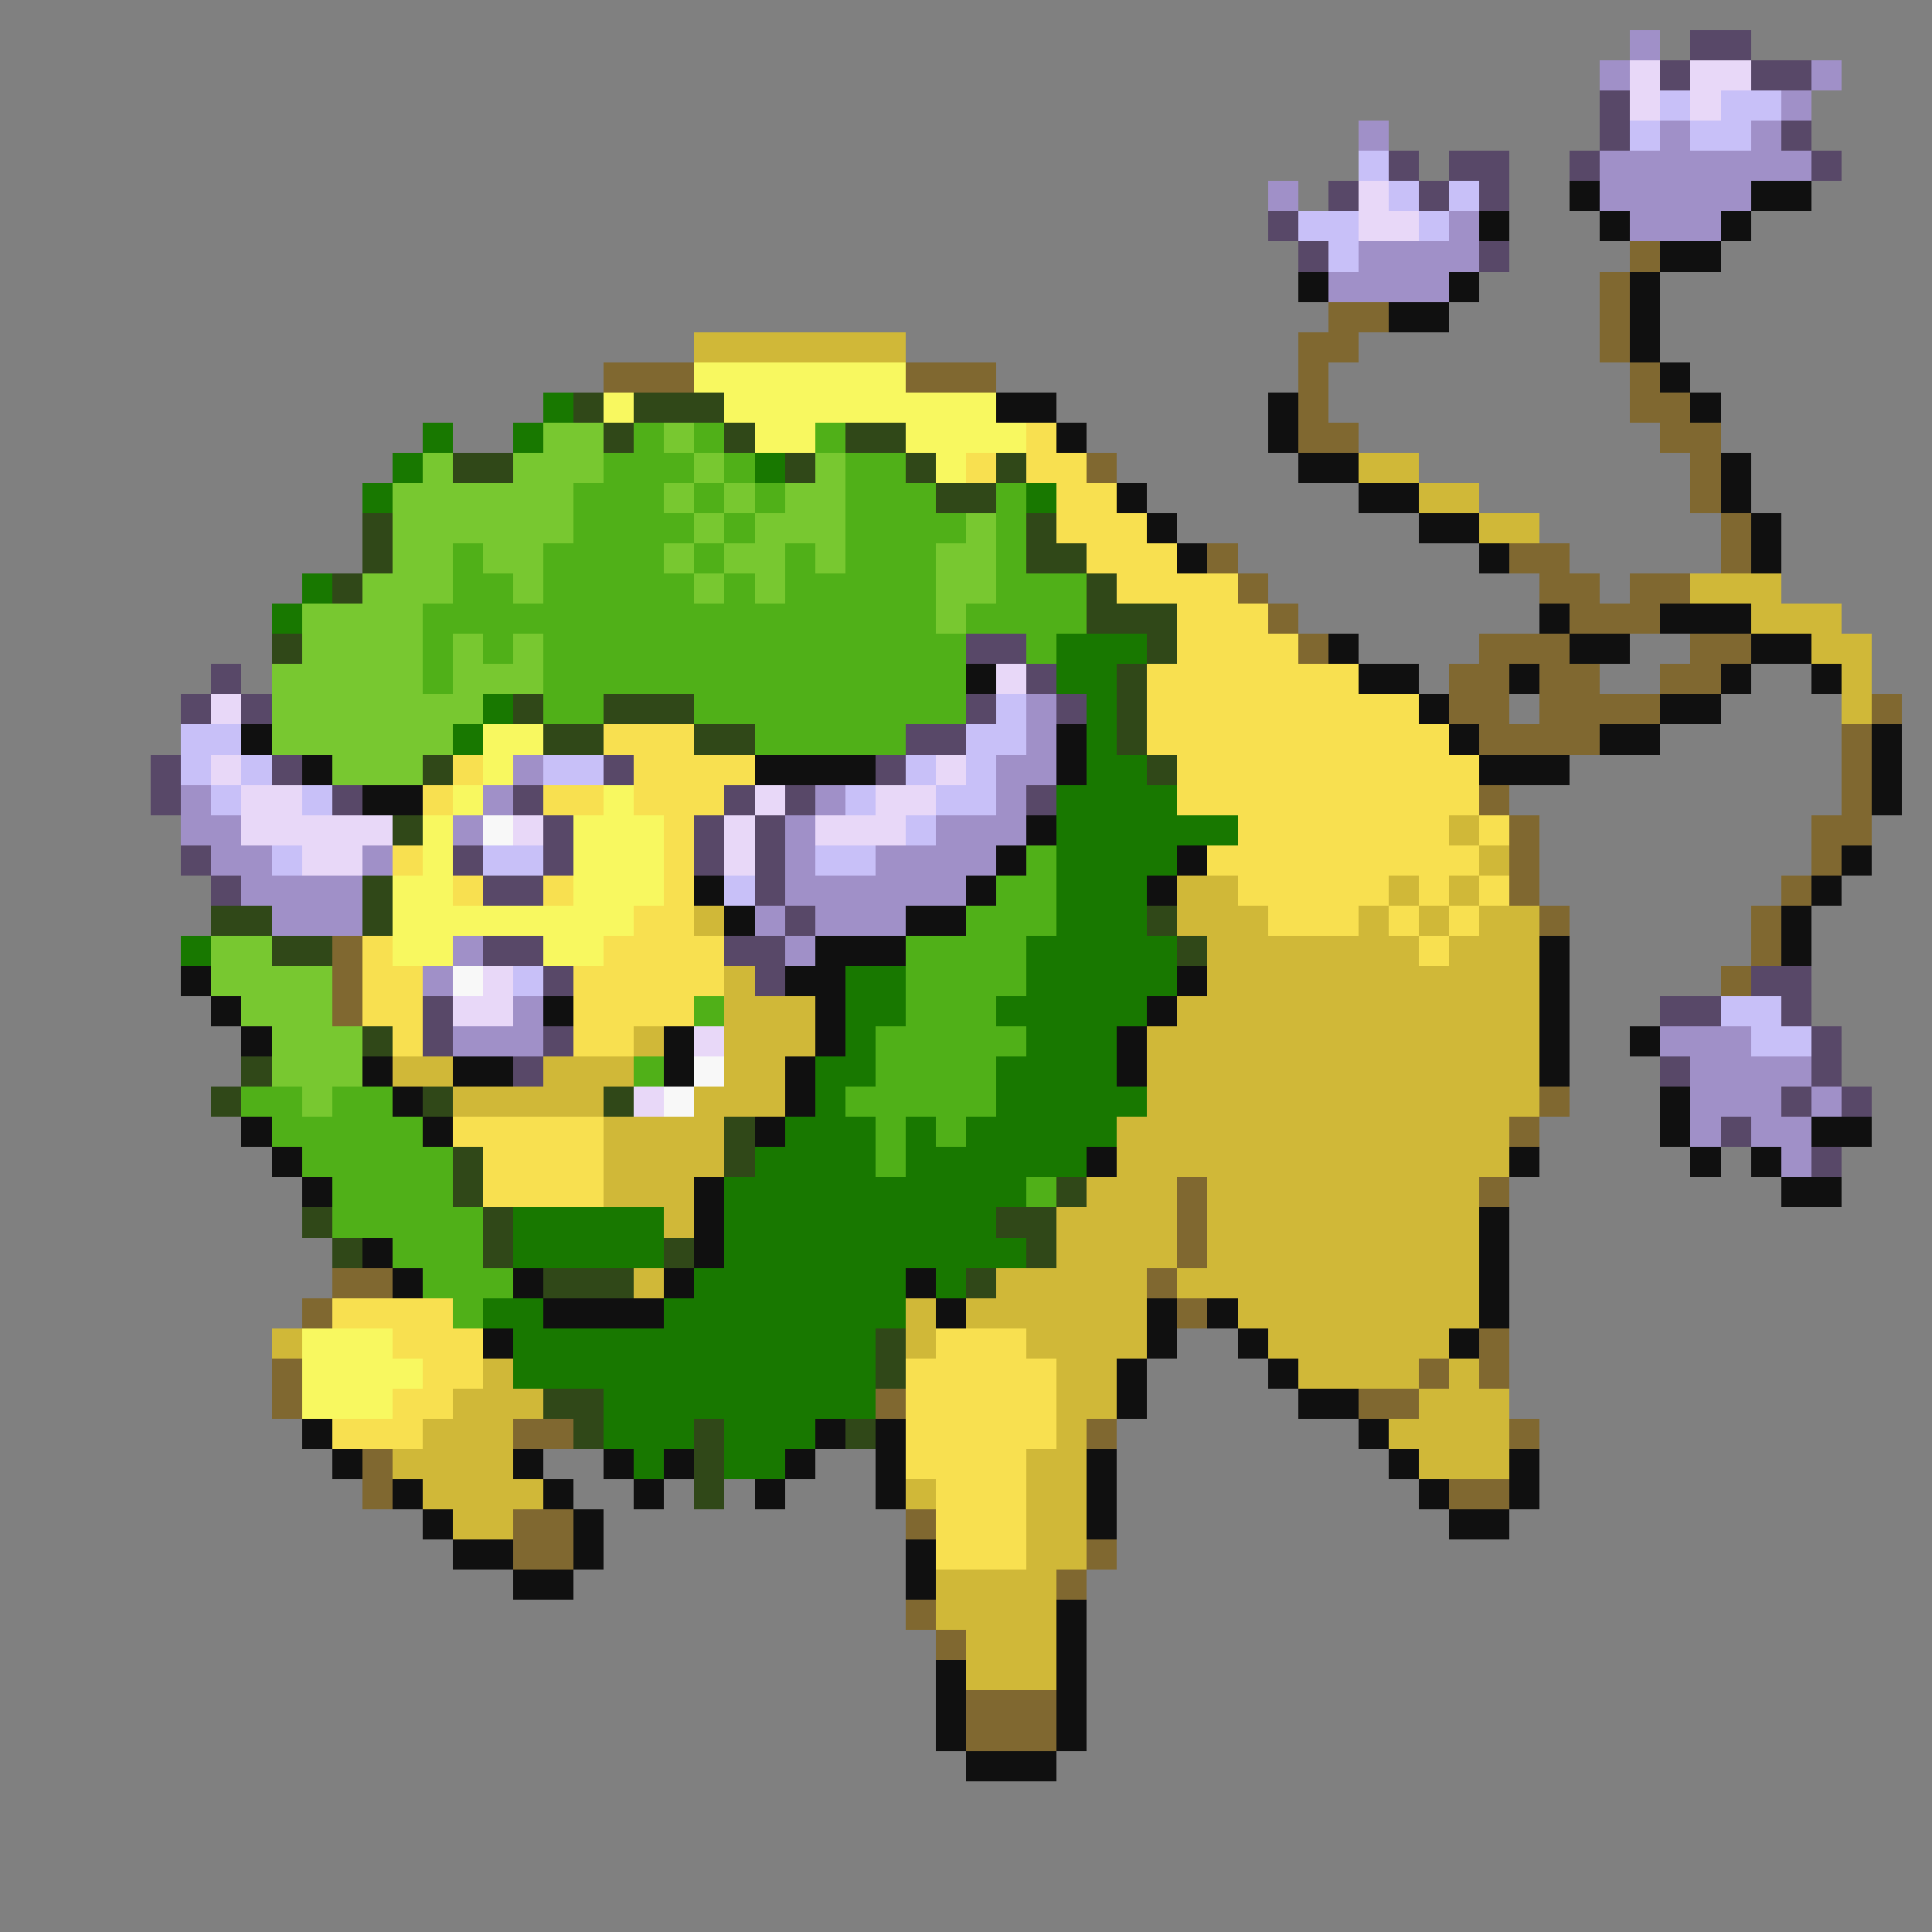 <svg xmlns="http://www.w3.org/2000/svg" viewBox="0 -0.5 64 64" shape-rendering="crispEdges">
<rect x="0" y="-0.5" width="64" height="64" fill="#808080" stroke="none"/>
<path stroke="#a090c8" d="M54 1h1M53 2h1M60 2h1M59 3h1M45 4h1M55 4h1M58 4h1M53 5h7M42 6h1M53 6h5M48 7h1M54 7h3M45 8h4M44 9h4M34 23h1M34 24h1M17 25h1M33 25h2M6 26h1M16 26h1M27 26h1M33 26h1M6 27h2M15 27h1M26 27h1M31 27h3M7 28h2M12 28h1M26 28h1M29 28h4M8 29h4M26 29h6M9 30h3M25 30h1M27 30h3M15 31h1M26 31h1M14 32h1M17 33h1M15 34h3M55 34h3M56 35h4M56 36h3M60 36h1M56 37h1M58 37h2M59 38h1" />
<path stroke="#584868" d="M56 1h2M55 2h1M58 2h2M53 3h1M53 4h1M59 4h1M46 5h1M48 5h2M52 5h1M60 5h1M44 6h1M47 6h1M49 6h1M42 7h1M43 8h1M49 8h1M32 21h2M7 22h1M34 22h1M6 23h1M8 23h1M32 23h1M35 23h1M30 24h2M5 25h1M9 25h1M20 25h1M29 25h1M5 26h1M11 26h1M17 26h1M24 26h1M26 26h1M34 26h1M18 27h1M23 27h1M25 27h1M6 28h1M15 28h1M18 28h1M23 28h1M25 28h1M7 29h1M16 29h2M25 29h1M26 30h1M16 31h2M24 31h2M18 32h1M25 32h1M58 32h2M14 33h1M55 33h2M59 33h1M14 34h1M18 34h1M60 34h1M17 35h1M55 35h1M60 35h1M59 36h1M61 36h1M57 37h1M60 38h1" />
<path stroke="#e8d8f8" d="M54 2h1M56 2h2M54 3h1M56 3h1M45 6h1M45 7h2M33 22h1M7 23h1M7 25h1M31 25h1M8 26h2M25 26h1M29 26h2M8 27h5M17 27h1M24 27h1M27 27h3M10 28h2M24 28h1M16 32h1M15 33h2M23 34h1M21 36h1" />
<path stroke="#c8c0f8" d="M55 3h1M57 3h2M54 4h1M56 4h2M45 5h1M46 6h1M48 6h1M43 7h2M47 7h1M44 8h1M33 23h1M6 24h2M32 24h2M6 25h1M8 25h1M18 25h2M30 25h1M32 25h1M7 26h1M10 26h1M28 26h1M31 26h2M30 27h1M9 28h1M16 28h2M27 28h2M24 29h1M17 32h1M57 33h2M58 34h2" />
<path stroke="#101010" d="M52 6h1M58 6h2M49 7h1M53 7h1M57 7h1M55 8h2M43 9h1M48 9h1M54 9h1M46 10h2M54 10h1M54 11h1M55 12h1M33 13h2M42 13h1M56 13h1M35 14h1M42 14h1M43 15h2M57 15h1M37 16h1M45 16h2M57 16h1M38 17h1M47 17h2M58 17h1M39 18h1M49 18h1M58 18h1M51 20h1M55 20h3M44 21h1M52 21h2M58 21h2M32 22h1M45 22h2M50 22h1M57 22h1M60 22h1M47 23h1M55 23h2M8 24h1M35 24h1M48 24h1M53 24h2M62 24h1M10 25h1M25 25h4M35 25h1M49 25h3M62 25h1M12 26h2M62 26h1M34 27h1M33 28h1M39 28h1M61 28h1M23 29h1M32 29h1M38 29h1M60 29h1M24 30h1M30 30h2M59 30h1M27 31h3M51 31h1M59 31h1M6 32h1M26 32h2M39 32h1M51 32h1M7 33h1M18 33h1M27 33h1M38 33h1M51 33h1M8 34h1M22 34h1M27 34h1M37 34h1M51 34h1M54 34h1M12 35h1M15 35h2M22 35h1M26 35h1M37 35h1M51 35h1M13 36h1M26 36h1M55 36h1M8 37h1M14 37h1M25 37h1M55 37h1M60 37h2M9 38h1M36 38h1M50 38h1M56 38h1M58 38h1M10 39h1M23 39h1M59 39h2M23 40h1M49 40h1M12 41h1M23 41h1M49 41h1M13 42h1M17 42h1M22 42h1M30 42h1M49 42h1M18 43h4M31 43h1M38 43h1M40 43h1M49 43h1M16 44h1M38 44h1M41 44h1M48 44h1M37 45h1M42 45h1M37 46h1M43 46h2M10 47h1M27 47h1M29 47h1M45 47h1M11 48h1M17 48h1M20 48h1M22 48h1M26 48h1M29 48h1M36 48h1M46 48h1M50 48h1M13 49h1M18 49h1M21 49h1M25 49h1M29 49h1M36 49h1M47 49h1M50 49h1M14 50h1M19 50h1M36 50h1M48 50h2M15 51h2M19 51h1M30 51h1M17 52h2M30 52h1M35 53h1M35 54h1M31 55h1M35 55h1M31 56h1M35 56h1M31 57h1M35 57h1M32 58h3" />
<path stroke="#806830" d="M54 8h1M53 9h1M44 10h2M53 10h1M43 11h2M53 11h1M20 12h3M30 12h3M43 12h1M54 12h1M43 13h1M54 13h2M43 14h2M55 14h2M36 15h1M56 15h1M56 16h1M57 17h1M40 18h1M50 18h2M57 18h1M41 19h1M51 19h2M54 19h2M42 20h1M52 20h3M43 21h1M49 21h3M56 21h2M48 22h2M51 22h2M55 22h2M48 23h2M51 23h4M62 23h1M49 24h4M61 24h1M61 25h1M49 26h1M61 26h1M50 27h1M60 27h2M50 28h1M60 28h1M50 29h1M59 29h1M51 30h1M58 30h1M11 31h1M58 31h1M11 32h1M57 32h1M11 33h1M51 36h1M50 37h1M39 39h1M49 39h1M39 40h1M39 41h1M11 42h2M38 42h1M10 43h1M39 43h1M49 44h1M9 45h1M47 45h1M49 45h1M9 46h1M29 46h1M45 46h2M17 47h2M36 47h1M50 47h1M12 48h1M12 49h1M48 49h2M17 50h2M30 50h1M17 51h2M36 51h1M35 52h1M30 53h1M31 54h1M32 56h3M32 57h3" />
<path stroke="#d0b838" d="M23 11h7M45 15h2M47 16h2M49 17h2M56 19h3M58 20h3M60 21h2M61 22h1M61 23h1M48 27h1M49 28h1M39 29h2M46 29h1M48 29h1M23 30h1M39 30h3M45 30h1M47 30h1M49 30h2M40 31h7M48 31h3M24 32h1M40 32h11M24 33h3M39 33h12M21 34h1M24 34h3M38 34h13M13 35h2M18 35h3M24 35h2M38 35h13M15 36h5M23 36h3M38 36h13M20 37h4M37 37h13M20 38h4M37 38h13M20 39h3M36 39h3M40 39h9M22 40h1M35 40h4M40 40h9M35 41h4M40 41h9M21 42h1M33 42h5M39 42h10M30 43h1M32 43h6M41 43h8M9 44h1M30 44h1M34 44h4M42 44h6M16 45h1M35 45h2M43 45h4M48 45h1M15 46h3M35 46h2M47 46h3M14 47h3M35 47h1M46 47h4M13 48h4M34 48h2M47 48h3M14 49h4M30 49h1M34 49h2M15 50h2M34 50h2M34 51h2M31 52h4M31 53h4M32 54h3M32 55h3" />
<path stroke="#f8f860" d="M23 12h7M20 13h1M24 13h9M25 14h2M30 14h4M31 15h1M16 24h2M16 25h1M15 26h1M20 26h1M14 27h1M19 27h3M14 28h1M19 28h3M13 29h2M19 29h3M13 30h8M13 31h2M18 31h2M10 44h3M10 45h4M10 46h3" />
<path stroke="#187800" d="M18 13h1M14 14h1M17 14h1M13 15h1M25 15h1M12 16h1M34 16h1M10 19h1M9 20h1M35 21h3M35 22h2M16 23h1M36 23h1M15 24h1M36 24h1M36 25h2M35 26h4M35 27h6M35 28h4M35 29h3M35 30h3M6 31h1M34 31h5M28 32h2M34 32h5M28 33h2M33 33h5M28 34h1M34 34h3M27 35h2M33 35h4M27 36h1M33 36h5M26 37h3M30 37h1M32 37h5M25 38h4M30 38h6M24 39h10M17 40h5M24 40h9M17 41h5M24 41h10M23 42h7M31 42h1M16 43h2M22 43h8M17 44h12M17 45h12M20 46h9M20 47h3M24 47h3M21 48h1M24 48h2" />
<path stroke="#304818" d="M19 13h1M21 13h3M20 14h1M24 14h1M28 14h2M15 15h2M26 15h1M30 15h1M33 15h1M31 16h2M12 17h1M34 17h1M12 18h1M34 18h2M11 19h1M36 19h1M36 20h3M9 21h1M38 21h1M37 22h1M17 23h1M20 23h3M37 23h1M18 24h2M23 24h2M37 24h1M14 25h1M38 25h1M13 27h1M12 29h1M7 30h2M12 30h1M38 30h1M9 31h2M39 31h1M12 34h1M8 35h1M7 36h1M14 36h1M20 36h1M24 37h1M15 38h1M24 38h1M15 39h1M35 39h1M10 40h1M16 40h1M33 40h2M11 41h1M16 41h1M22 41h1M34 41h1M18 42h3M32 42h1M29 44h1M29 45h1M18 46h2M19 47h1M23 47h1M28 47h1M23 48h1M23 49h1" />
<path stroke="#78c830" d="M18 14h2M22 14h1M14 15h1M17 15h3M23 15h1M27 15h1M13 16h6M22 16h1M24 16h1M26 16h2M13 17h6M23 17h1M25 17h3M32 17h1M13 18h2M16 18h2M22 18h1M24 18h2M27 18h1M31 18h2M12 19h3M17 19h1M23 19h1M25 19h1M31 19h2M10 20h4M31 20h1M10 21h4M15 21h1M17 21h1M9 22h5M15 22h3M9 23h7M9 24h6M11 25h3M7 31h2M7 32h4M8 33h3M9 34h3M9 35h3M10 36h1" />
<path stroke="#50b018" d="M21 14h1M23 14h1M27 14h1M20 15h3M24 15h1M28 15h2M19 16h3M23 16h1M25 16h1M28 16h3M33 16h1M19 17h4M24 17h1M28 17h4M33 17h1M15 18h1M18 18h4M23 18h1M26 18h1M28 18h3M33 18h1M15 19h2M18 19h5M24 19h1M26 19h5M33 19h3M14 20h17M32 20h4M14 21h1M16 21h1M18 21h14M34 21h1M14 22h1M18 22h14M18 23h2M23 23h9M25 24h5M34 28h1M33 29h2M32 30h3M30 31h4M30 32h4M23 33h1M30 33h3M29 34h5M21 35h1M29 35h4M8 36h2M11 36h2M28 36h5M9 37h5M29 37h1M31 37h1M10 38h5M29 38h1M11 39h4M34 39h1M11 40h5M13 41h3M14 42h3M15 43h1" />
<path stroke="#f8e050" d="M34 14h1M32 15h1M34 15h2M35 16h2M35 17h3M36 18h3M37 19h4M39 20h3M39 21h4M38 22h7M38 23h9M20 24h3M38 24h10M15 25h1M21 25h4M39 25h10M14 26h1M18 26h2M21 26h3M39 26h10M22 27h1M41 27h7M49 27h1M13 28h1M22 28h1M40 28h9M15 29h1M18 29h1M22 29h1M41 29h5M47 29h1M49 29h1M21 30h2M42 30h3M46 30h1M48 30h1M12 31h1M20 31h4M47 31h1M12 32h2M19 32h5M12 33h2M19 33h4M13 34h1M19 34h2M15 37h5M16 38h4M16 39h4M11 43h4M13 44h3M31 44h3M14 45h2M30 45h5M13 46h2M30 46h5M11 47h3M30 47h5M30 48h4M31 49h3M31 50h3M31 51h3" />
<path stroke="#f8f8f8" d="M16 27h1M15 32h1M23 35h1M22 36h1" />
</svg>